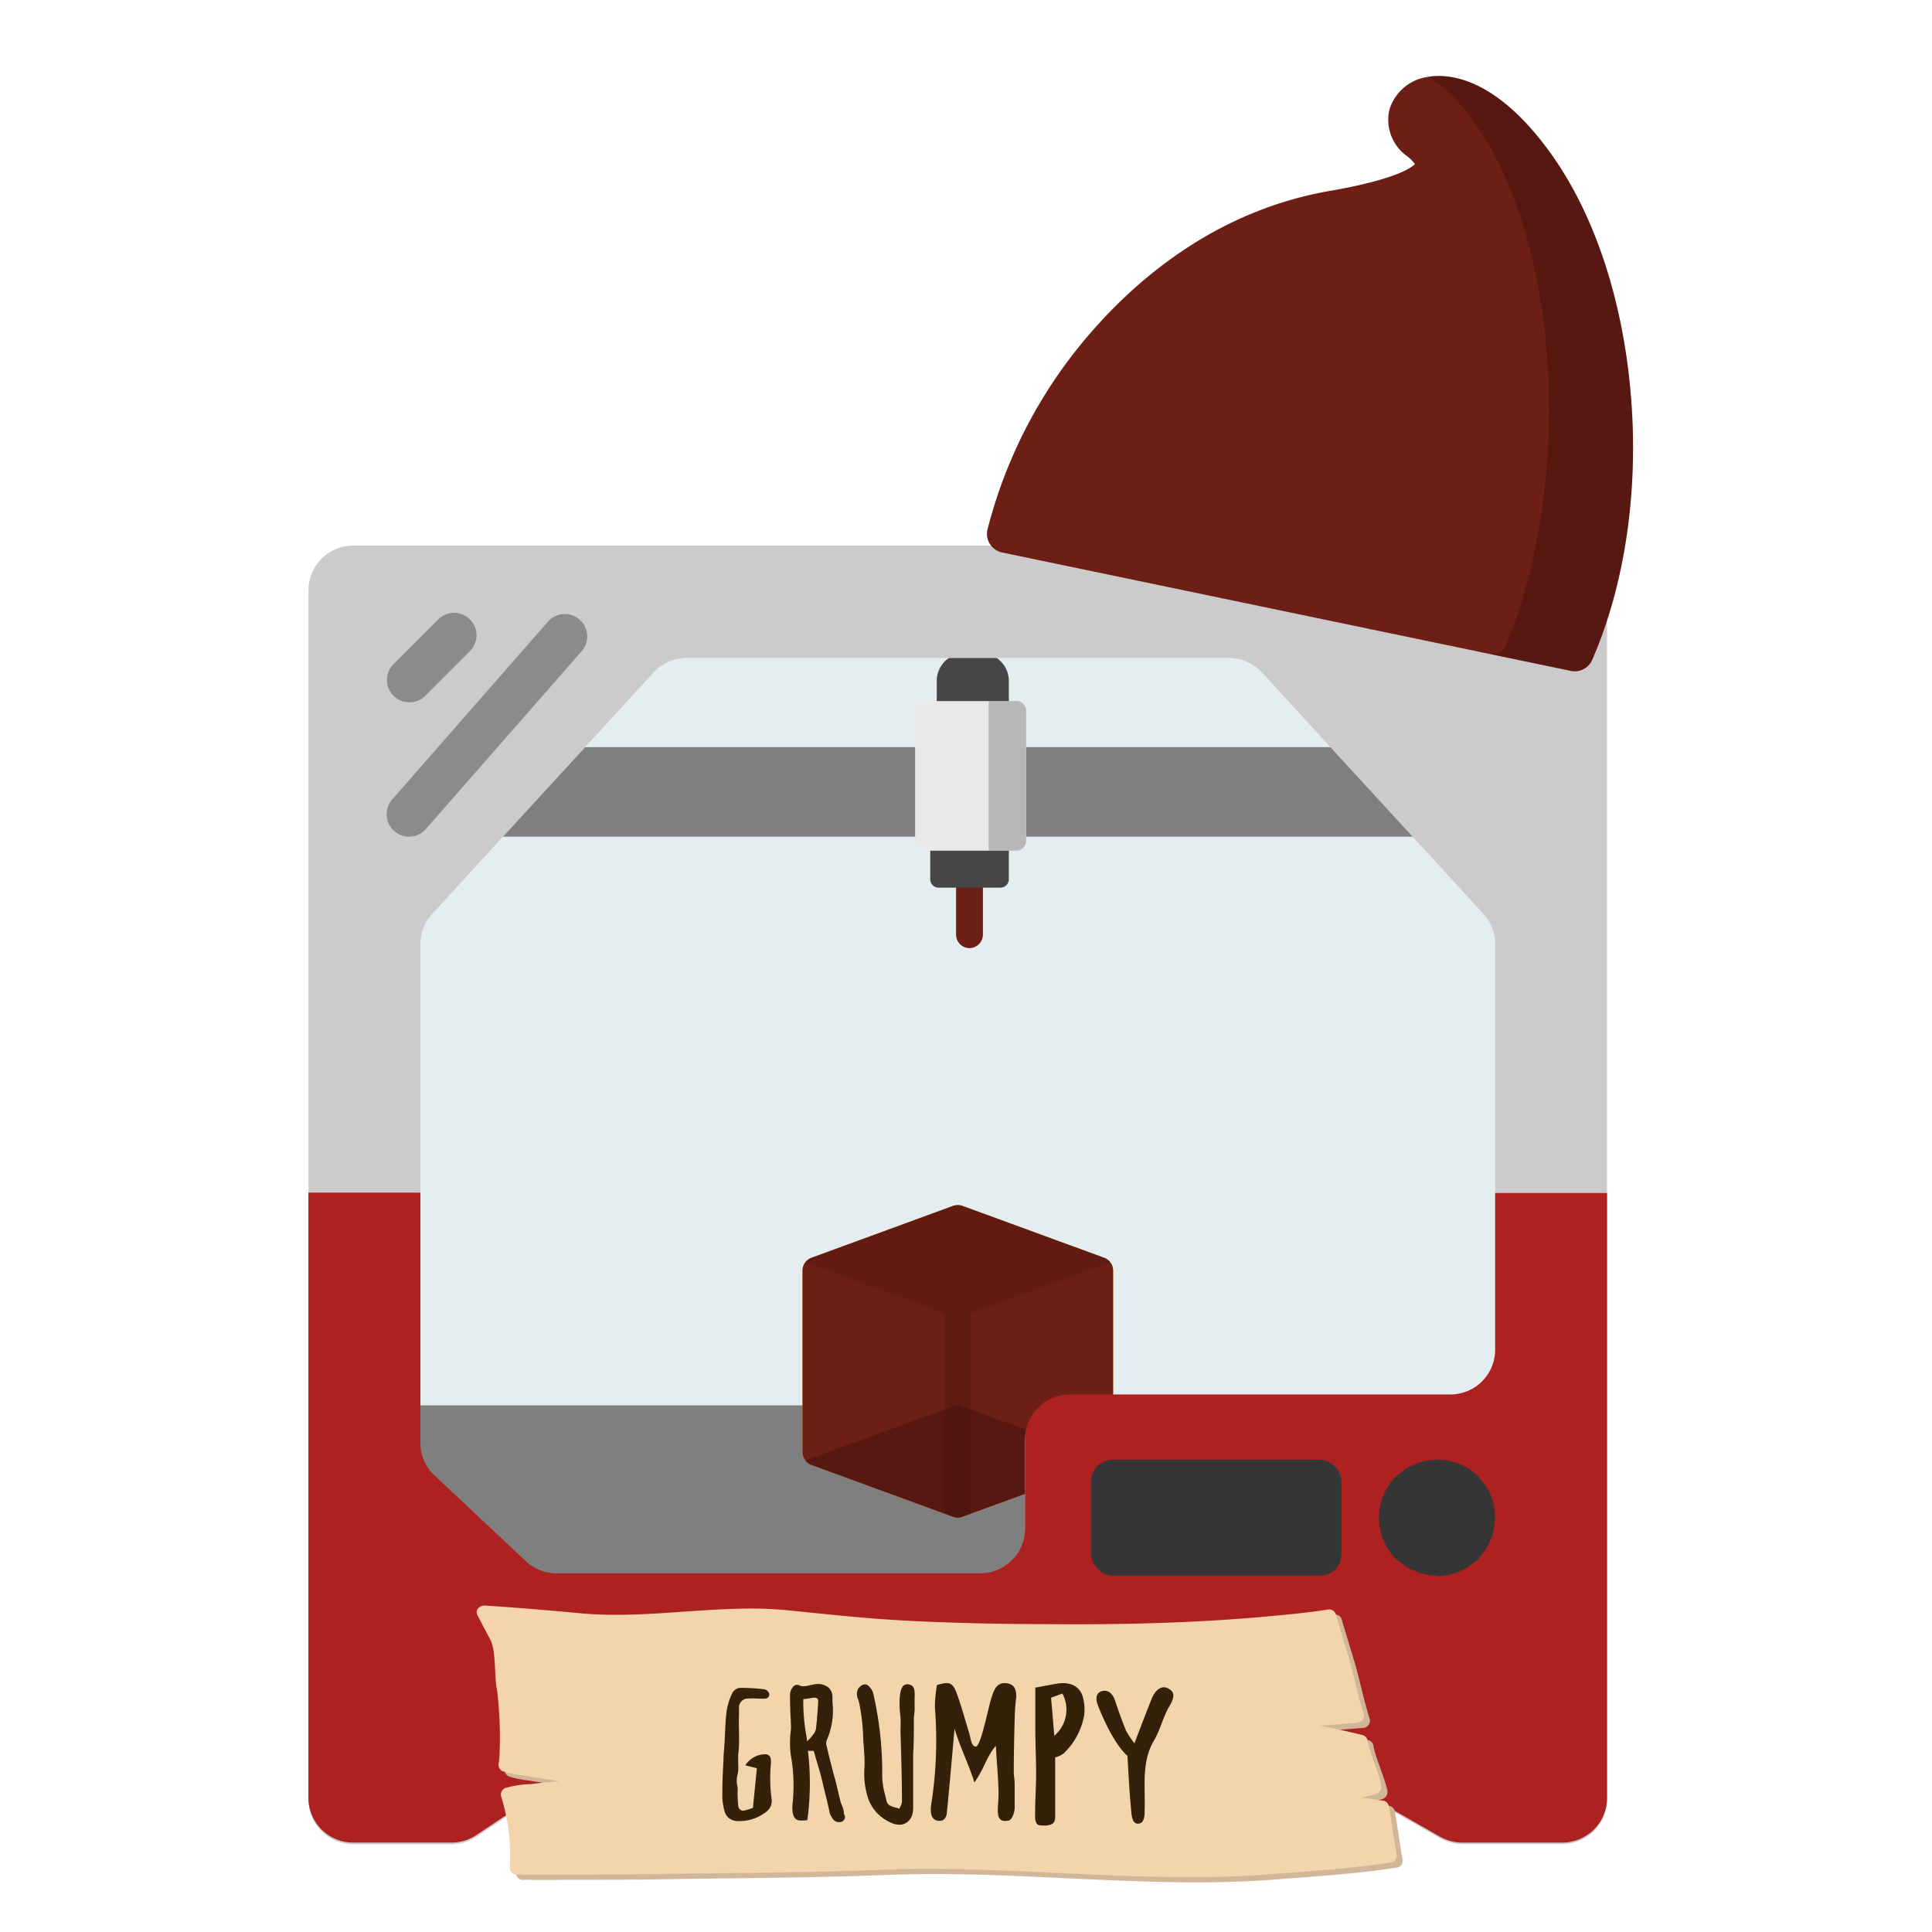 <svg id="Capa_1" data-name="Capa 1" xmlns="http://www.w3.org/2000/svg" viewBox="0 0 216 216"><defs><style>.cls-1{fill:#e4edef;}.cls-2{fill:#7f7f7f;}.cls-3{fill:#efb525;}.cls-4{fill:#6d1e15;}.cls-5{opacity:0.1;}.cls-6{opacity:0.2;}.cls-7{fill:#eae8e8;}.cls-8{fill:#b7b7b7;}.cls-9{fill:#464646;}.cls-10{fill:#cccaca;}.cls-11{fill:#8c8b8b;}.cls-12{fill:#ad2121;}.cls-13{fill:#353535;}.cls-14{fill:#d1b699;}.cls-15{fill:#f4d4ab;}.cls-16{fill:#33210a;}</style></defs><title>dwarf</title><path class="cls-1" d="M167.16,105.51v45.61a5,5,0,0,1-5,5H119.6a5,5,0,0,0-5,5v20a5,5,0,0,1-5,5h-38a5,5,0,0,1-3.56-1.48L48.48,165.11A5,5,0,0,1,47,161.56v-56a5,5,0,0,1,1.33-3.38l7.86-8.59,9.19-10,7.68-8.39a5,5,0,0,1,3.68-1.63h60.68a5,5,0,0,1,3.68,1.63l7.69,8.39,9.19,10,7.86,8.59A5,5,0,0,1,167.16,105.51Z"/><polygon class="cls-2" points="46.99 176.16 167.16 176.16 167.16 157.12 47 157.12 46.99 176.16"/><polygon class="cls-2" points="157.98 93.54 56.19 93.54 65.38 83.53 148.79 83.53 157.98 93.54"/><path class="cls-3" d="M106.55,134.82l-15.83,5.8a1.54,1.54,0,0,0-1,1.45v20.26a1.57,1.57,0,0,0,1,1.46l15.83,5.79a1.49,1.49,0,0,0,1.06,0l15.84-5.79a1.56,1.56,0,0,0,1-1.46V142.07a1.53,1.53,0,0,0-1-1.45l-15.84-5.8A1.61,1.61,0,0,0,106.55,134.82Z"/><path class="cls-4" d="M106.55,134.82l-15.83,5.8a1.54,1.54,0,0,0-1,1.45v20.26a1.57,1.57,0,0,0,1,1.46l15.83,5.79a1.49,1.49,0,0,0,1.06,0l15.84-5.79a1.56,1.56,0,0,0,1-1.46V142.07a1.53,1.53,0,0,0-1-1.45l-15.84-5.8A1.61,1.61,0,0,0,106.55,134.82Z"/><path class="cls-5" d="M123.45,140.62l-15.84-5.8a1.61,1.61,0,0,0-1.06,0l-15.83,5.8a1.48,1.48,0,0,0-.68.49l16.72,6.12a.91.91,0,0,0,.65,0l16.72-6.12A1.59,1.59,0,0,0,123.45,140.62Z"/><path class="cls-6" d="M107.41,157.17a1,1,0,0,0-.65,0L90,163.29a1.5,1.5,0,0,0,.68.5l15.83,5.79a1.49,1.49,0,0,0,1.06,0l15.84-5.79a1.61,1.61,0,0,0,.68-.5Z"/><path class="cls-5" d="M107.41,147.23a.91.91,0,0,1-.65,0l-1.11-.41v22.43l.9.33a1.49,1.49,0,0,0,1.06,0l.91-.33V146.82Z"/><path class="cls-4" d="M108.4,106a1.51,1.51,0,0,1-1.51-1.51V97.17a1.51,1.51,0,1,1,3,0v7.27A1.52,1.52,0,0,1,108.4,106Z"/><path class="cls-7" d="M113.62,95.11H103.41a1.1,1.1,0,0,1-1.1-1.1V79.47a1.09,1.09,0,0,1,1.1-1.09h10.21a1.09,1.09,0,0,1,1.1,1.09V94A1.1,1.1,0,0,1,113.62,95.11Z"/><path class="cls-8" d="M110.53,78.38V95.11h3.09a1.1,1.1,0,0,0,1.1-1.1V79.47a1.09,1.09,0,0,0-1.1-1.09Z"/><path class="cls-9" d="M112.79,78.38h-8.06V76.13a3.1,3.1,0,0,1,3.1-3.1h1.86a3.1,3.1,0,0,1,3.1,3.1Z"/><path class="cls-9" d="M111.86,99.24h-6.92a.94.94,0,0,1-.94-.94V95.11h8.79V98.3A.94.94,0,0,1,111.86,99.24Z"/><path class="cls-10" d="M174.67,61H39.49a5,5,0,0,0-5,5V201.19a5,5,0,0,0,5,5h11a5,5,0,0,0,2.78-.84L65.77,197a5,5,0,0,1,2.77-.84H143.3a5,5,0,0,1,2.49.66l15.21,8.7a5.06,5.06,0,0,0,2.49.65h11.18a5,5,0,0,0,5-5V66A5,5,0,0,0,174.67,61Zm-7.51,90.12a5,5,0,0,1-5,5H119.6a5,5,0,0,0-5,5v10a5,5,0,0,1-5,5H62.23a5,5,0,0,1-3.56-1.47l-10.19-9.57A5,5,0,0,1,47,161.56v-56a5,5,0,0,1,1.33-3.38l7.86-8.59,9.19-10,7.68-8.39a5,5,0,0,1,3.68-1.63h60.68a5,5,0,0,1,3.68,1.63l7.69,8.39,9.19,10,7.86,8.59a5,5,0,0,1,1.32,3.38Z"/><path class="cls-11" d="M45.72,93.54a2.51,2.51,0,0,1-1.88-4.15l17.52-20a2.51,2.51,0,0,1,3.77,3.3l-17.52,20A2.52,2.52,0,0,1,45.72,93.54Z"/><path class="cls-11" d="M45.72,78.52A2.5,2.5,0,0,1,44,74.25l5-5a2.5,2.5,0,0,1,3.54,3.54l-5,5A2.47,2.47,0,0,1,45.72,78.52Z"/><path class="cls-4" d="M182.34,44.3c-.86-10.58-4-20.16-8.86-27-6.4-9-11.86-9.08-13.91-8.69a5.21,5.21,0,0,0-4.25,3.73,5,5,0,0,0,2,5.13,4.1,4.1,0,0,1,.87.87c-.39.41-2.17,1.73-9.5,3-12.37,2.15-21,9.43-26.14,15.17a53.71,53.71,0,0,0-12.15,22.7,2.11,2.11,0,0,0,.28,1.62,2.16,2.16,0,0,0,1.36.94L175.6,75A2.12,2.12,0,0,0,178,73.79C181.66,65.4,183.21,54.92,182.34,44.3Z"/><path class="cls-6" d="M182.34,44.3c-.86-10.58-4-20.16-8.86-27-6.28-8.84-11.66-9.07-13.79-8.71,1.92,1.15,4.15,3.3,6.5,7.19,4,6.65,6.47,16.09,6.92,26.57s-1.18,21-4.6,29.45a1.92,1.92,0,0,1-2.1,1.29L175.6,75A2.12,2.12,0,0,0,178,73.79C181.66,65.4,183.21,54.92,182.34,44.3Z"/><path class="cls-12" d="M167.16,133.38V150.9a5,5,0,0,1-5,5H119.6a5,5,0,0,0-5,5v10a5,5,0,0,1-5,5H62.23a5,5,0,0,1-3.56-1.47l-10.19-9.57A5,5,0,0,1,47,161.34v-28H34.48V201a5,5,0,0,0,5,5h11a5,5,0,0,0,2.78-.84l12.5-8.33a5,5,0,0,1,2.77-.84H143.3a5,5,0,0,1,2.49.66l15.21,8.7a5.06,5.06,0,0,0,2.49.65h11.18a5,5,0,0,0,5-5V133.38Z"/><path class="cls-13" d="M160.68,176.16a10.26,10.26,0,0,1-1.23-.13,4.41,4.41,0,0,1-1.23-.39,5.14,5.14,0,0,1-1.17-.59c-.32-.26-.64-.52-1-.77a6.59,6.59,0,0,1,0-9.21l1-.77a4.76,4.76,0,0,1,1.17-.59,3.84,3.84,0,0,1,1.23-.39,6.48,6.48,0,0,1,5.83,1.75c.26.33.52.65.78,1a3.77,3.77,0,0,1,.59,1.1,4.09,4.09,0,0,1,.38,1.23,7.35,7.35,0,0,1,.13,1.24A8.06,8.06,0,0,1,167,171a4.33,4.33,0,0,1-.38,1.17,5.35,5.35,0,0,1-.59,1.17l-.78,1-1,.77a4.7,4.7,0,0,1-1.16.59,4.48,4.48,0,0,1-1.24.39,9.85,9.85,0,0,1-1.23.13Z"/><rect class="cls-13" x="121.99" y="163.2" width="27.99" height="12.96" rx="2.4"/><path class="cls-14" d="M156.81,207.89c-.29-1.41-.58-3.95-.87-5.36a.76.76,0,0,0-.7-.64l-2.32-.34,1.55-.39a.84.84,0,0,0,.65-.92c-.17-1.08-1.41-3.94-1.57-5.06a.73.73,0,0,0-.49-.6c-1.57-.39-3.18-.76-4.8-1.06l4.24-.35a.81.81,0,0,0,.6-1.1c-.6-1.91-1-3.88-1.54-5.83-.52-1.78-1.06-3.49-1.59-5.28a.78.78,0,0,0-.86-.44c-2.62.42-5.3.64-8,.88-7.77.65-15.53.83-23.28.75-5,0-10-.1-14.9-.33s-9.06-.69-14-1.2c-7.66-.8-15.37,1-23.08.34-3.67-.33-7.33-.64-11-.88a.78.78,0,0,0-.55.19.62.62,0,0,0-.32.65.67.67,0,0,0,.09.26c.35.64.65,1.27,1,1.9.15.28.29.56.45.85.65,1.19.41,4.25.74,5.6a46.27,46.27,0,0,1,.29,6.92,7.84,7.84,0,0,1-.07.84c0,.38-.2.63.09.11a.81.81,0,0,0,.35,1.22,12.54,12.54,0,0,0,2.06.43c1.41.21,2.79.45,4.2.67h0c-1,.09-2,.17-3.07.32a12.07,12.07,0,0,0-2.94.43.83.83,0,0,0-.48.86,22.14,22.14,0,0,1,1,7.93v.09a.77.77,0,0,0,.91.81h.42c1.82.05,3.63,0,5.46,0,4,0,8,0,12-.1,7.69-.09,15.44-.15,23.14-.45,13.73-.54,28.49,1.55,42.18.58,4.87-.39,9.7-.65,14.49-1.41A.77.77,0,0,0,156.81,207.89Z"/><path class="cls-15" d="M156.15,207.32c-.29-1.41-.58-3.95-.87-5.36a.76.76,0,0,0-.7-.65l-2.33-.34,1.56-.38a.86.86,0,0,0,.64-.92c-.17-1.09-1.4-3.95-1.56-5.07a.76.76,0,0,0-.49-.6c-1.58-.39-3.18-.76-4.8-1.06l4.23-.34a.81.81,0,0,0,.6-1.1c-.59-1.91-1-3.89-1.53-5.83-.53-1.79-1.06-3.5-1.59-5.29a.79.79,0,0,0-.86-.43c-2.63.42-5.31.63-8,.88-7.77.65-15.53.82-23.29.75-5,0-10-.11-14.9-.34s-9.05-.69-14-1.19c-7.66-.8-15.37,1-23.09.34-3.66-.34-7.32-.65-11-.89a.88.88,0,0,0-.56.19.64.64,0,0,0-.31.66.73.73,0,0,0,.09.26c.34.63.65,1.26,1,1.89l.44.85c.65,1.19.42,4.25.74,5.6a43.81,43.81,0,0,1,.29,6.92,6.25,6.25,0,0,1-.06.85c0,.37-.2.63.08.11a.81.81,0,0,0,.35,1.21,11,11,0,0,0,2.07.43l4.2.67h0c-1,.1-2.05.17-3.07.32a11.55,11.55,0,0,0-2.94.44.81.81,0,0,0-.49.85,22.17,22.17,0,0,1,1,7.93.28.28,0,0,1,0,.09.78.78,0,0,0,.92.82h.41c1.82,0,3.64,0,5.47,0,4,0,8-.06,12-.11,7.7-.08,15.45-.14,23.14-.45,13.73-.53,28.5,1.55,42.19.58,4.87-.39,9.7-.65,14.49-1.4A.78.78,0,0,0,156.15,207.32Z"/><path class="cls-16" d="M86.28,201.26a1.51,1.51,0,0,1-.65,1.33,4.87,4.87,0,0,1-3.3,1,1.46,1.46,0,0,1-1.27-.92,6.56,6.56,0,0,1-.3-2.19c0-1.61.07-2.53.13-3.83,0-.51.07-1,.1-1.55.08-1.27.09-2.55.25-3.81a7.16,7.16,0,0,1,.63-2,1.16,1.16,0,0,1,.8-.58,20.31,20.31,0,0,1,2.8.16.75.75,0,0,1,.49.4.44.44,0,0,1-.39.63c-.4.05-1.45-.06-1.85,0a1,1,0,0,0-1.1,1c0,.28,0,.57,0,.86-.06,1.45.11,2.91-.08,4.36a11.81,11.81,0,0,0,0,1.19,4,4,0,0,1-.08,1.1,2.55,2.55,0,0,0,0,1.37,3.78,3.78,0,0,1,0,.67,14.13,14.13,0,0,0,.08,1.46.56.56,0,0,0,.76.49c.3-.07.6-.18.88-.27.15-1.56.3-3,.44-4.44l-1.29-.32a2.65,2.65,0,0,1,2.28-1.24.57.57,0,0,1,.56.55,2.74,2.74,0,0,1,0,.69A17.89,17.89,0,0,0,86.28,201.26Z"/><path class="cls-16" d="M93.89,203.71a.54.54,0,0,1-.21,0,.82.82,0,0,1-.61-.42l-.07-.12a1.49,1.49,0,0,1-.27-.65c-.18-.82-.34-1.48-.51-2.17-.11-.43-.21-.87-.33-1.36-.18-.75-.39-1.48-.63-2.24-.09-.32-.18-.63-.28-1l-.65,0a30.4,30.4,0,0,1-.06,7.67v.08h-.08c-1,.13-1.4,0-1.56-.83a3.87,3.87,0,0,1,0-1.18,19.35,19.35,0,0,0-.22-5.29,10.57,10.57,0,0,1,0-2.7,4.13,4.13,0,0,0,0-.93l0-.35c-.07-1-.09-1.95-.08-2.85a1.43,1.43,0,0,1,.39-.84.55.55,0,0,1,.69-.08,1.09,1.09,0,0,0,.24.07,2.62,2.62,0,0,0,.86-.1,3.43,3.43,0,0,1,.44-.09,2,2,0,0,1,1.65.31,1.41,1.41,0,0,1,.47,1.1c0,.19,0,.38,0,.57a8.22,8.22,0,0,1-.65,4.27,1,1,0,0,0,0,.63c.31,1.31.63,2.62,1,3.92l.51,2.13a3.35,3.35,0,0,0,.2.59,3,3,0,0,1,.22.78l0,.18A.56.56,0,0,1,93.89,203.71Zm-2.42-13.48a.41.41,0,0,0-.09-.33.6.6,0,0,0-.45-.09l-.74.11-.38.05a20.94,20.94,0,0,0,.34,4.08l.09.63.08-.08a6.49,6.49,0,0,0,.45-.49l.08-.11a1.61,1.61,0,0,0,.37-.65c.11-.94.18-1.89.24-2.82Z"/><path class="cls-16" d="M102.17,192.2c0,1.33,0,2.68-.08,4,0,.72,0,1.45,0,2.17,0,.5,0,1,0,1.52l0,1.83v.24a3,3,0,0,1-.1.93,1.57,1.57,0,0,1-.85,1,1.54,1.54,0,0,1-.61.12,2.44,2.44,0,0,1-1-.27,4.61,4.61,0,0,1-2.55-2.93,8.84,8.84,0,0,1-.33-3.24,13.55,13.55,0,0,0-.06-1.91c0-.4-.07-.81-.08-1.21a22,22,0,0,0-.47-4.14l-.09-.31a1.32,1.32,0,0,1,0-1.21c.36-.46.68-.5.89-.46s.65.47.79,1a39.28,39.28,0,0,1,1,9.36,8.87,8.87,0,0,0,.33,2c.05.21.1.41.14.61a.88.88,0,0,0,.37.55,3.44,3.44,0,0,0,.82.28l.27.08.09-.21a1.31,1.31,0,0,0,.19-.59c0-2.38-.08-4.91-.16-7.76,0-.13,0-.3,0-.47a10.12,10.12,0,0,0,0-1.15c-.08-.65-.29-2.81.26-3.49a.54.54,0,0,1,.36-.22.85.85,0,0,1,.7.18c.25.23.28.66.26,1.23s0,.86,0,1.28S102.17,191.83,102.17,192.2Z"/><path class="cls-16" d="M113.43,192.65q-.08,2.7-.09,5.4c0,.45.1.9.1,1.35,0,1.86,0,.95,0,2.81,0,.19-.2,1.24-.71,1.34-1.65.31-1.07-1.44-1.09-3.09s-.21-3.43-.3-5.28c-1.1,1.3-1.23,2.45-2.4,4.09-.62-2-1.54-3.76-2.22-6-.33,3.64-.54,6.23-.87,9.47,0,.26-.23.77-.63.82-1.2.14-1.26-1-1.08-2a46.16,46.16,0,0,0,.38-10.7,16.67,16.67,0,0,1,.23-2.47c1.4-.42,1.76-.31,2.24,1s.92,2.92,1.37,4.38c.15.5.22,1.5.74,1.5s1.29-3.84,1.6-4.93a9.41,9.41,0,0,1,.36-1.14c.28-.69.71-1.15,1.56-1s1,.74,1,1.52C113.48,190.73,113.45,191.69,113.43,192.65Z"/><path class="cls-16" d="M121.21,191.77a7.7,7.7,0,0,1-2.31,4.28,2.85,2.85,0,0,1-.93.43c0,1.62,0,3.26,0,4.89,0,.58,0,1.15,0,1.73,0,.73-.31.93-1.07,1-.32,0-.77,0-.9-.12-.34-.33-.27-.94-.27-1.42,0-1.42.11-2.84.11-4.26s-.07-3.08-.09-4.62c0-1.69,0-3.37,0-5,.93-.17,1.66-.32,2.4-.44,1.39-.23,2.45.18,2.87,1.34A5.2,5.2,0,0,1,121.21,191.77Zm-2.43-2.43-1.27.47c.14,1.6.25,2.91.36,4.25A3.83,3.83,0,0,0,118.78,189.34Z"/><path class="cls-16" d="M130.74,190.76c-.7,1.16-1,2.57-1.66,3.72-1.53,2.53-1,5.27-1.11,8,0,.45,0,1.41-.75,1.41s-.72-1.25-.8-2c-.17-1.79-.25-3.59-.37-5.58-1.33-1.18-2.6-3.83-3.31-5.67-.35-.91-.07-1.42.43-1.56.68-.2,1.2.22,1.48,1,.33,1,.83,2.42,1.24,3.4a9.32,9.32,0,0,0,.94,1.42c.59-1.53,1.1-2.88,1.63-4.22.08-.23.19-.45.27-.68.35-.95,1.12-1.75,2-1.15C131.45,189.26,131.19,190,130.74,190.76Z"/></svg>